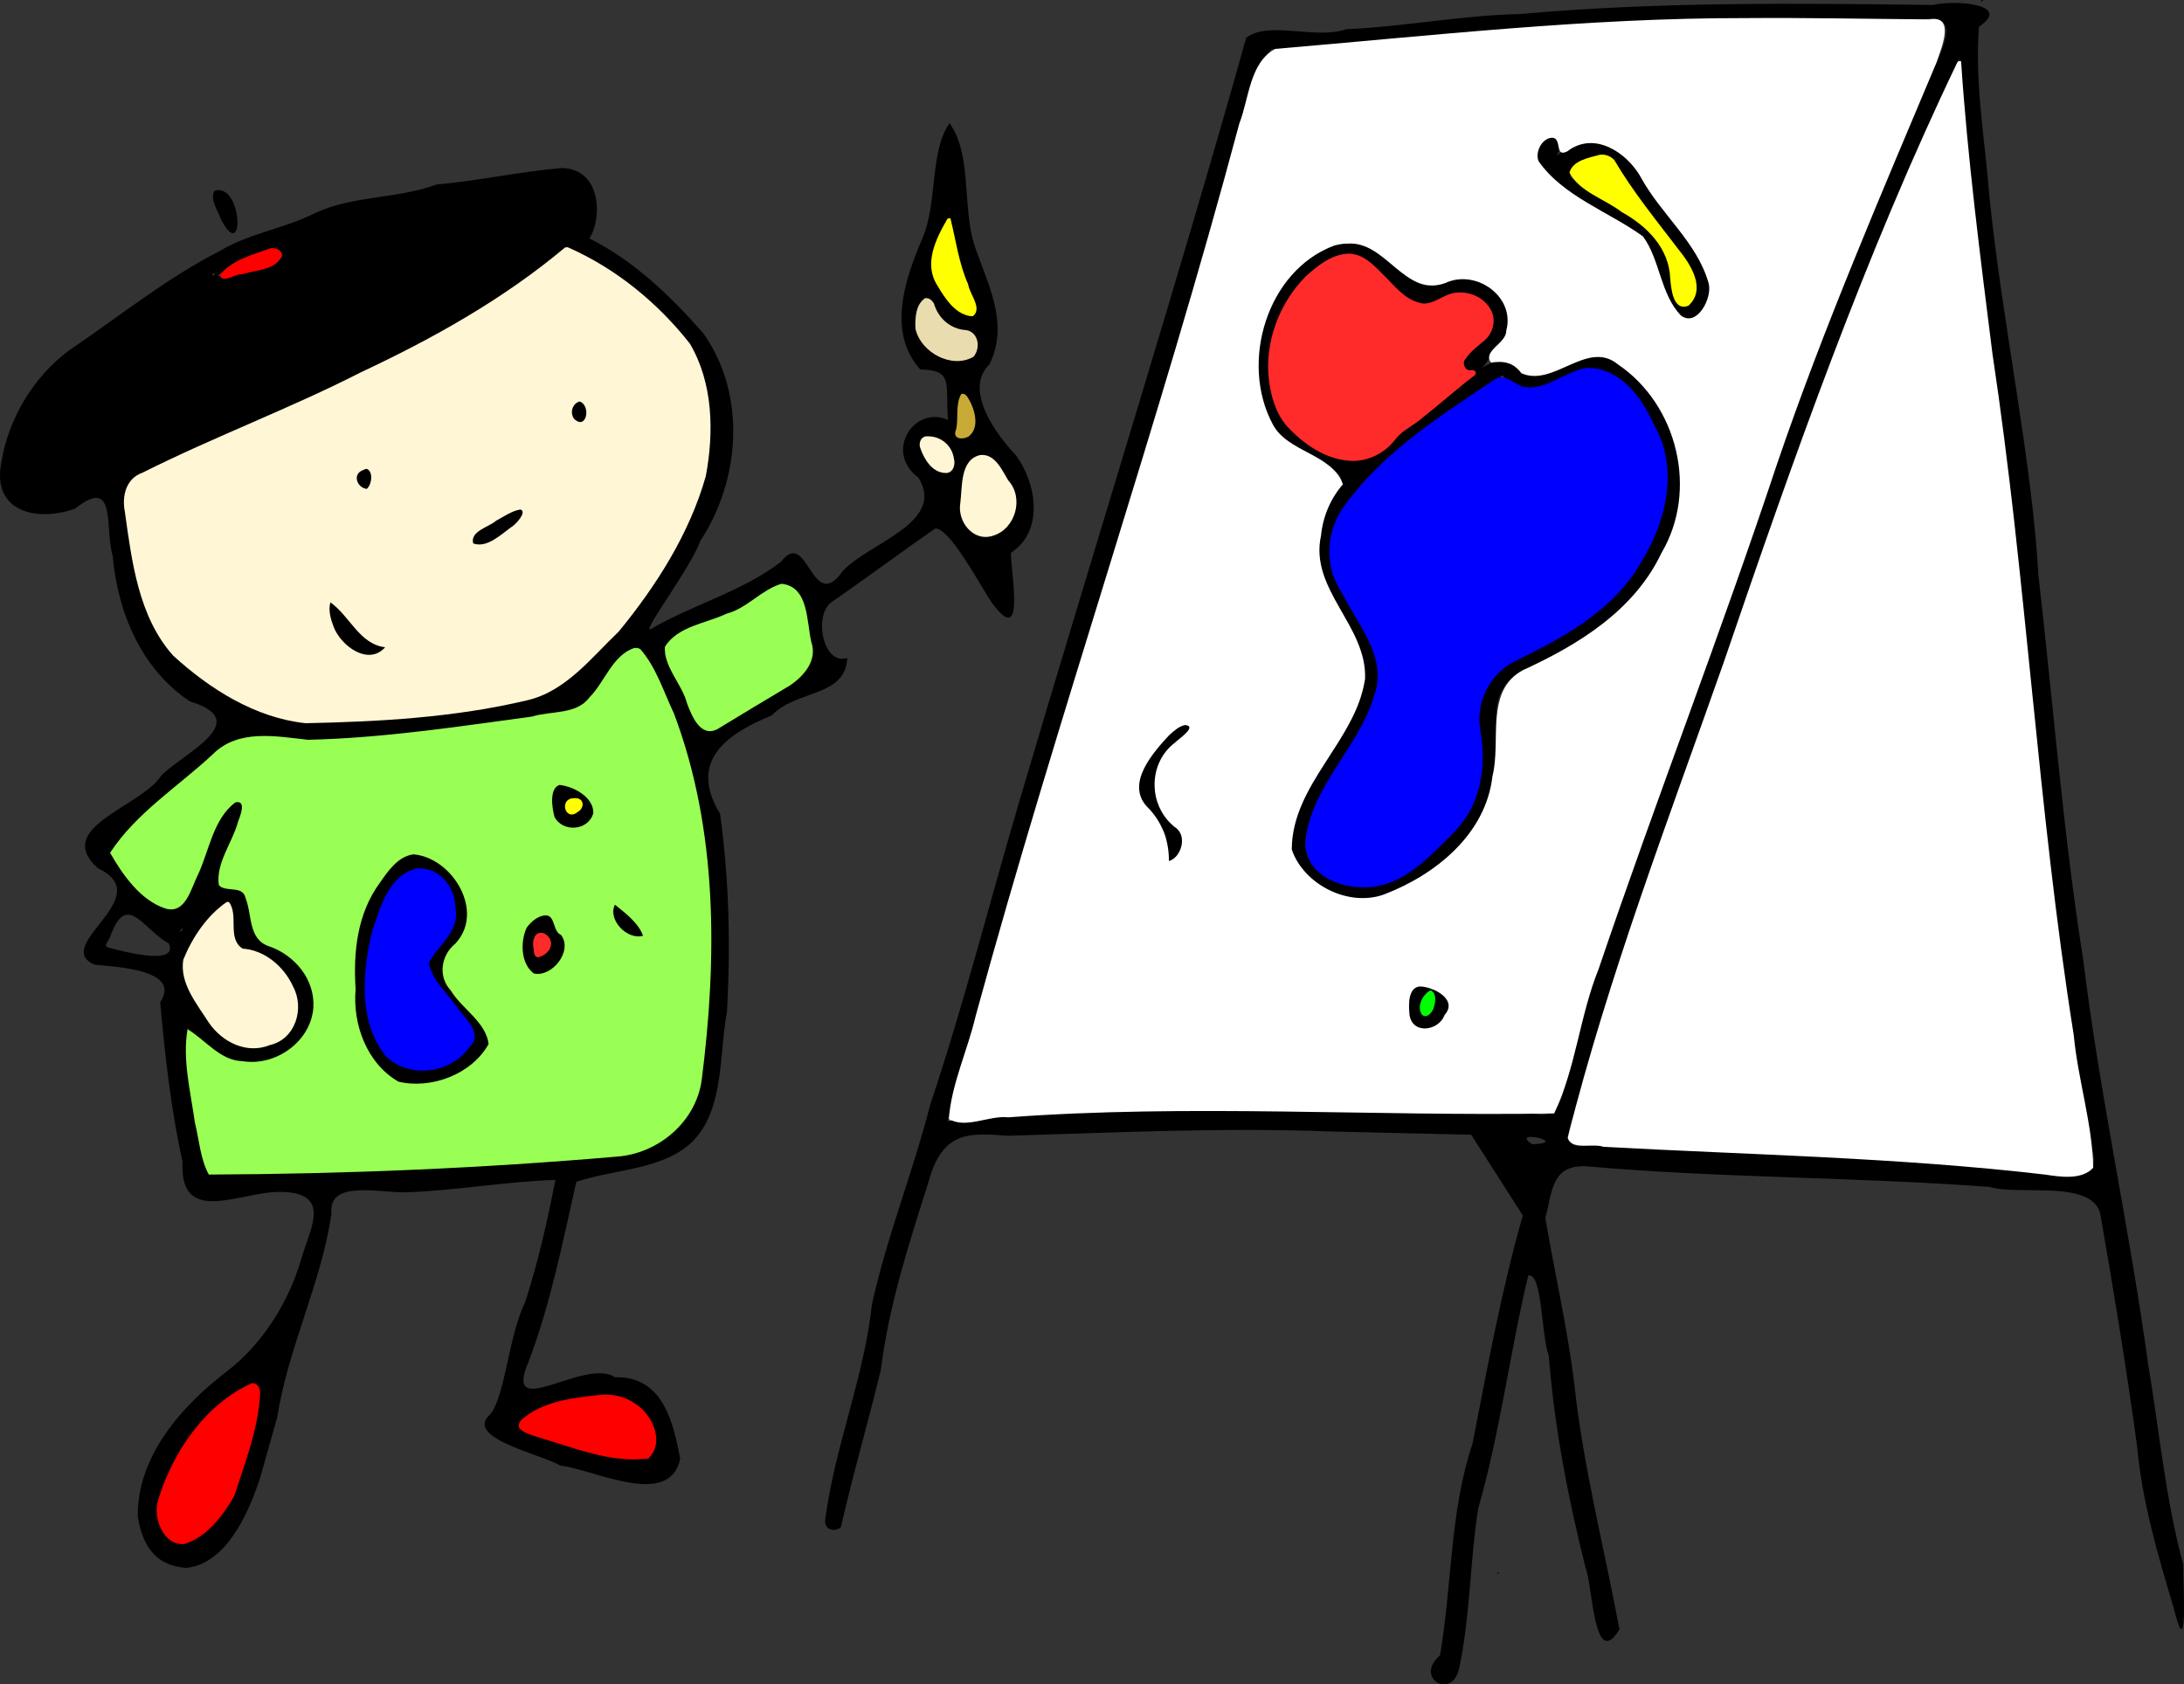 <?xml version="1.0" encoding="UTF-8" standalone="no"?>
<!-- Created with Inkscape (http://www.inkscape.org/) -->

<svg
   xmlns:dc="http://purl.org/dc/elements/1.1/"
   xmlns:cc="http://creativecommons.org/ns#"
   xmlns:rdf="http://www.w3.org/1999/02/22-rdf-syntax-ns#"
   xmlns:svg="http://www.w3.org/2000/svg"
   xmlns="http://www.w3.org/2000/svg"
   xmlns:sodipodi="http://sodipodi.sourceforge.net/DTD/sodipodi-0.dtd"
   xmlns:inkscape="http://www.inkscape.org/namespaces/inkscape"
   id="svg2"
   version="1.1"
   inkscape:version="0.48.4 r9939"
   width="520.251"
   height="401.311"
   sodipodi:docname="art.svg"
   inkscape:export-filename="/home/jordan/websites/Foundations/assets/art.png"
   inkscape:export-xdpi="90"
   inkscape:export-ydpi="90">
  <rect width="100%" height="100%" fill="#333333" stroke="none"/>
  <defs
     id="defs6" />
  <sodipodi:namedview
     pagecolor="#ffffff"
     bordercolor="#666666"
     borderopacity="1"
     objecttolerance="10"
     gridtolerance="10"
     guidetolerance="10"
     inkscape:pageopacity="0"
     inkscape:pageshadow="2"
     inkscape:window-width="1366"
     inkscape:window-height="744"
     id="namedview4"
     showgrid="false"
     inkscape:zoom="1.4402809"
     inkscape:cx="260.12564"
     inkscape:cy="200.6553"
     inkscape:window-x="0"
     inkscape:window-y="24"
     inkscape:window-maximized="1"
     inkscape:current-layer="svg2"
     fit-margin-top="0"
     fit-margin-left="0"
     fit-margin-right="0"
     fit-margin-bottom="0" />
  <path
     style="fill:#000000"
     d="m 0.373,109.875 c 1.72,-10.301 7.644,-20.05 15.938,-26.295 11.925,-8.051 23.245,-17.255 36.138,-23.826 6.916,-4.187 15.34,-5.28 22.775,-9.071 9.052,-4.149 19.45,-3.275 28.789,-6.732 9.935,-0.868 19.795,-3.065 29.694,-3.914 9.943,0.096 9.617,12.676 6.662,16.752 10.661,5.344 19.393,13.74 27.185,22.646 10.323,14.588 8.827,34.887 -0.737,49.444 -2.23,6.271 -13.59,21.274 -11.965,21.093 10.047,-5.906 21.949,-9.008 31.226,-16.157 6.316,-8.335 7.305,12.759 14.633,2.286 6.024,-6.695 24.715,-11.518 18.081,-22.281 -8.373,-6.27 -0.871,-17.403 7.022,-13.763 -0.598,-9.269 1.228,-11.747 -6.626,-12.061 -7.993,-8.935 -3.532,-21.701 0.573,-31.292 3.625,-8.469 1.662,-20.606 6.423,-27.341 5.285,7.158 3.103,19.494 5.781,28.594 3.057,9.41 8.616,18.671 3.76,28.813 -6.227,5.96 1.314,16.473 6.299,21.739 4.905,6.684 6.748,18.006 -1.222,23.214 0.064,5.415 3.571,23.201 -4.752,11.564 -3.481,-5.436 -9.893,-17.459 -13.272,-17.378 -8.038,5.571 -16.081,11.598 -24.203,17.207 -5.069,2.737 -2.671,15.588 3.256,13.634 -0.369,9.417 -12.219,7.544 -17.992,13.702 -10.81,4.42 -19.941,10.894 -12.323,23.4 2.182,15.591 2.526,31.513 1.659,47.224 -1.866,9.906 -0.661,22.561 -7.645,30.282 -6.717,7.426 -19.381,7.144 -28.244,10.228 -3.253,14.348 -6.08,28.816 -11.288,42.63 -6.59,15.109 13.332,-0.944 20.489,3.921 11.706,-0.347 13.994,11.366 15.55,19.457 -2.659,11.867 -19.985,2.673 -28.549,1.581 -4.848,-2.813 -23.165,-6.639 -16.687,-12.231 3.586,-4.513 4.322,-18.566 8.275,-26.666 3.13,-9.541 5.283,-19.315 7.226,-29.158 -11.882,0.376 -23.644,2.536 -35.516,2.949 -6.082,0.211 -18.752,-3.146 -17.826,5.142 -2.474,16.639 -10.368,31.964 -12.925,48.481 l -4.095,14.47 c -4.98,15.382 -11.639,20.916 -17.69,21.398 -3.993,-0.444 -9.761,-1.742 -11.437,-12.284 -0.121,-14.453 10.495,-26.315 21.217,-34.536 8.484,-6.506 14.742,-16.393 17.825,-27.077 2.076,-7.148 7.414,-15.769 -5.484,-15.688 -9.453,0.06 -23.608,8.201 -22.895,-7.153 -2.741,-12.506 -4.199,-25.438 -5.309,-38.053 5.125,-7.72 -10.329,-8.409 -15.582,-8.923 -10.633,-4.478 15.27,-16.186 0.768,-22.958 -10.973,-9.8 10.386,-14.616 15.116,-22.184 5.63,-5.479 22.102,-12.943 6.75,-17.608 -11.528,-7.651 -17.206,-21.213 -18.357,-34.617 -2.012,-6.586 1.097,-19.294 -8.961,-11.301 -9.16,3.273 -20.065,0.783 -17.529,-11.301 z m 5.187,5.658 c 3.255,3.486 8.185,0.897 12.498,-0.513 6.933,-1.831 12.219,-5.86 18.61,-8.889 11.428,-5.114 23.787,-8.372 34.76,-14.684 16.836,-8.786 35.219,-15.057 50.076,-27.337 4.36,-5.767 20.018,-9.276 15.644,-17.994 -11.26,-3.184 -23.117,2.738 -34.614,3.425 -10.038,2.398 -20.907,1.504 -30.145,6.847 3.2,8.819 -9.659,12.878 -16.555,13.108 -8.567,0.862 -13.483,-1.665 -20.575,5.867 -7.861,5.602 -15.517,11.462 -22.315,18.255 -2.752,2.75 -4.307,6.854 -5.976,10.527 -0.875,1.926 -4.463,8.114 -1.407,11.387 z m 19.883,110.108 c 4.42,1.246 17.105,4.485 14.772,-0.866 -5.973,-3.146 -10.077,-12.802 -14,-1.504 l -1.03,1.866 z m 1.389,-22.071 c 4.566,7.487 15.759,21.321 19.381,5.555 2.933,-5.801 5.062,-22.218 12.97,-18.462 -0.376,6.441 -9.586,17.464 -6.462,20.796 12.439,-3.509 2.485,13.318 13.271,13.949 10.305,3.636 14.051,19.314 3.318,24.922 -7.955,7.944 -19.231,2.317 -24.666,-5.499 0.083,11.415 1.762,22.975 4.93,33.916 25.289,0.974 50.785,-0.341 76.079,-2.307 10.643,-1.567 23.595,1.339 32.5,-5.366 8.709,-5.447 9.426,-16.19 9.82,-25.624 -0.396,-4.389 2.356,-19.183 0.743,-27.374 -0.137,-16.717 -2.949,-33.614 -8.886,-49.233 -3.759,-4.689 -6.249,-21.794 -13.426,-10.322 -4.062,5.289 -4.514,12.558 -14.255,12.224 -19.21,3.712 -38.999,3.707 -58.17,7.19 -10.443,-3.922 -19.601,-3.733 -26.581,5.948 -6.627,6.181 -17.198,11.712 -20.567,19.686 z m 56.619,23.011 c 1.826,-8.692 5.806,-21.3 14.384,-24.003 11.404,0.638 20.808,16.9 8.993,24.436 -4.956,8.384 8.435,13.792 11.034,21.252 -2.588,7.284 -18.029,14.939 -26.022,8.563 -8.456,-7.686 -9.396,-19.552 -8.389,-30.248 z m 4.735,11.413 c -1.072,12.579 11.848,22.258 21.526,11.934 10.36,-5.757 -15.474,-14.104 -7.746,-23.862 10.132,-4.633 5.77,-21.299 -4.872,-17.905 -6.811,8.366 -10.46,19.045 -8.907,29.833 z m 35.474,-14.824 c 0.252,-7.168 11.535,-7.648 8.452,-2.605 11.634,5.12 -10.138,23.587 -8.452,2.605 z m 4.293,4.441 c 7.52,-2.494 -2.696,-9.554 0,0 z m 2.575,-38.291 c 1.281,-8.22 7.867,-0.042 11.578,0.867 1.905,11.333 -13.692,10.245 -11.578,-0.867 z m 5.021,4.447 c 7.207,-2.612 -2.208,-6.195 0,0 z m 10.04,20.414 c 4.302,-0.537 5.086,7.591 9.52,7.593 -3.005,6.944 -13.207,-2.587 -9.52,-7.593 z M 30.489,125.093 c 2.388,12.342 3.668,26.722 15.079,34.462 8.684,6.635 19.085,12.531 30.407,12.456 12.947,-0.32 25.902,-2.261 38.898,-2.959 12.463,-3.839 15.512,-3.288 18.349,-6.025 6.408,-5.206 13.493,-11.424 18.546,-18.599 6.497,-10.002 13.669,-20.326 16.258,-32.009 1.64,-7.397 0.612,-18.909 -0.766,-22.717 -0.892,-2.205 -1.873,-7.837 -5.967,-10.879 -7.514,-7.936 -15.997,-15.797 -26.448,-19.46 -15.69,13.747 -33.996,23.937 -53.229,31.824 -15.684,9.368 -33.559,14.051 -49.504,22.754 -3.555,2.398 -1.429,7.586 -1.623,11.153 z m 47.349,17.839 c 5.457,-1.254 6.763,13.543 15.482,9.751 -4.484,10.793 -18.019,-1.499 -15.482,-9.751 z m 6.415,-29.601 c 6.075,-9.892 7.383,11.155 -0.065,1.58 z m 27.269,14.05 c 4.258,-1.812 18.293,-13.679 12.507,-2.287 -2.423,1.723 -13.339,10.443 -12.507,2.287 z m 23.772,-29.667 c 3.281,-10.387 9.77,8.498 0.348,2.59 l -0.43,-1.315 z m -97.271,264.3 c 3.897,14.672 18.293,-2.941 19.238,-11.316 1.31,-5.421 7.283,-19.902 2.876,-20.956 -10.506,4.906 -17.899,15.434 -21.824,26.084 -0.647,2.007 -0.426,4.127 -0.291,6.188 z m 5.296,-140.26 c 0.851,-1.585 -1.463,0.889 0,0 z m 0.498,10.422 c 3.403,7.418 9.441,20.238 19.496,16.786 13.266,-4.486 6.779,-19.437 -3.604,-22.377 -10.321,2.176 0.566,-19.88 -9.29,-8.237 -2.271,4.34 -7.636,8.483 -6.602,13.828 z m 7.107,-166.498 c 0.847,-0.982 -1.136,-0.486 0,0 z m 0.775,0 c 4.113,0.695 22.237,-4.25 12.975,-6.432 -6.176,1.902 -9.799,4.426 -12.975,6.432 z m 71.741,274.36 c 9.829,4.173 20.323,7.388 31.048,7.579 5.777,-9.748 -6.726,-17.867 -15.632,-14.292 -5.335,0.712 -12.986,1.85 -15.416,6.714 z m 36.488,-181.082 c 5.026,5.43 4.625,21.788 14.395,12.041 7.308,-6.079 23.863,-8.308 17.591,-21.072 0.378,-8.193 -4.115,-14.939 -11.719,-6.823 -4.616,5.195 -27.854,6.168 -20.267,15.854 z m 58.532,-82.093 c -0.732,7.27 11.871,11.887 13.662,6.919 3.559,-7.199 -8.803,-2.249 -9.419,-10.189 -3.275,-5.898 -3.445,-0.507 -4.243,3.271 z m 1.436,30.154 c 2.179,6.848 9.764,7.085 5.955,-0.045 -0.812,-2.212 -7.874,-4.505 -5.955,0.045 z m 2.241,-43.31 c 0.215,6.245 14.162,19.07 8.809,5.997 -3.838,-7.138 -4.065,-10.94 -4.536,-17.674 -1.447,3.419 -5.463,8.088 -4.273,11.676 z m 6.245,40.193 c 8.5,1.57 -0.991,-18.41 0.296,-5.183 0.376,1.718 -1.426,3.648 -0.296,5.183 z m 0.884,19.291 c 4.756,10.808 18.215,-0.554 10.109,-8.939 -2.66,-7.982 -9.622,-7.574 -9.719,1.177 -0.99,2.45 -0.854,5.216 -0.39,7.762 z M 51.119,45.433 c 6.763,-1.946 7.173,17.752 1.512,6.813 -0.633,-2.014 -2.763,-4.643 -1.512,-6.813 z m 145.478,316.423 c 2.306,-17.301 9.209,-33.641 11.101,-51.024 3.524,-16.157 9.798,-31.561 13.877,-47.6 8.082,-24.111 14.166,-48.374 21.306,-72.545 17.897,-60.587 38.623,-126.712 53.973,-181.678 5.388,-4.183 16.52,0.527 23.832,-2.056 13.888,-0.581 27.58,-3.339 41.513,-3.614 32.709,-2.941 65.565,-2.577 98.363,-2.161 4.981,-1.257 19.005,-0.227 10.847,5.176 -1.039,13.663 1.459,27.08 2.504,40.639 3.143,30.605 10.045,61.897 11.678,90.222 3.514,30.503 5.856,61.134 10.655,91.488 3.953,32.267 11.05,64.037 15.45,96.22 2.694,15.945 4.119,32.187 8.373,47.799 -0.023,5.617 1.181,24.409 -2.301,10.284 -3.759,-12.597 -7.489,-25.212 -8.683,-38.371 -2.535,-18.611 -5.572,-37.133 -8.815,-55.633 -2.276,-8.017 -19.456,-4.108 -26.261,-6.205 -31.809,-2.396 -63.775,-2.098 -95.551,-4.881 -9.037,-0.791 -8.634,6.121 -10.334,12.253 2.213,13.22 5.292,26.328 6.909,39.688 2.126,19.7 7.119,38.913 10.739,58.349 -6.168,10.094 -6.325,-10.413 -8.104,-14.802 -4.151,-16.548 -7.399,-33.374 -8.736,-50.43 -1.869,-5.132 -1.469,-19.712 -4.881,-19.091 -4.431,18.43 -6.683,37.302 -11.929,55.525 -1.982,12.489 -1.858,25.374 -4.467,37.719 -1.472,8.245 -10.986,2.673 -4.635,-2.713 2.904,-16.78 2.303,-34.16 7.747,-50.457 3.572,-18.203 6.873,-36.531 11.985,-54.366 l -12.3,-19.235 -33.533,-0.786 c -25.637,-0.979 -51.261,0.277 -76.887,1.032 -9.396,-0.739 -15.601,-1.137 -18.928,11.235 -4.634,14.626 -9.37,29.193 -11.269,44.493 -3.032,12.551 -6.684,25.011 -9.534,37.575 -1.759,1.256 -4.109,0.474 -3.702,-2.044 z m 29.147,-94.727 c 19.383,-1.621 38.733,-3.912 58.239,-3.197 27.004,0.075 54.01,0.627 80.997,1.253 10.164,3.437 7.242,-15.343 11.388,-21.299 4.088,-13.991 7.686,-28.122 13.677,-41.479 7.857,-21.916 16.889,-43.375 23.62,-65.682 8.166,-24.173 16.283,-48.388 26.256,-71.849 5.756,-14.676 11.401,-29.366 18.507,-43.458 1.777,-5.997 11.662,-19.657 -1.678,-16.546 -14.96,-0.144 -29.885,-0.555 -44.816,-0.518 -10.848,0.803 -23.594,0.338 -35.086,1.582 -24.742,0.776 -49.227,5.458 -74.035,5.819 -6.886,8.081 -6.794,21.985 -11.342,32.21 -16.576,67.057 -40.222,126.292 -55.248,187.298 -2.792,12.104 -7.964,24.002 -10.478,35.866 z m 45.479,-82.066 c 0.913,-5.421 10.974,-17.837 14.192,-11.207 -9.937,3.351 -15.158,17.607 -4.063,23.18 4.052,4.929 -7.011,15.706 -3.676,4.854 1.858,-7.009 -10.52,-9.169 -6.453,-16.827 z M 299.335,81.338 c 2.69,-11.366 11.2,-25.903 24.789,-23.986 8.772,1.98 11.82,15.989 22.035,8.612 12.405,-2.79 18.737,12.874 8.672,19.112 -3.775,7.775 -10.906,1.951 -3.46,-2.905 9.998,-6.077 -1.328,-16.648 -9.131,-9.733 -11.482,3.884 -13.955,-17.023 -25.693,-10.057 -12.452,7.032 -18.129,25.335 -10.51,37.77 7.286,8.7 19.673,14.013 27.091,2.643 8.845,-4.891 17.577,-16.344 26.182,-17.624 7.12,12.857 18.205,-8.552 28.258,2.291 11.689,9.271 17.344,26.418 10.615,40.314 -5.102,14.949 -18.503,25.807 -33.048,31.045 -14.185,4.701 -6.226,18.973 -9.091,29.068 -2.276,12.084 -13.544,18.949 -22.921,25.338 -9.321,3.835 -22.97,-0.329 -26.216,-10.316 0.195,-11.881 8.255,-21.847 14.731,-31.217 5.971,-9.315 2.944,-20.559 -4.268,-28.104 -5.751,-8.894 -5.528,-20.873 2.317,-28.465 0.312,-5.849 -18.932,-7.42 -18.865,-18.232 -1.744,-4.978 -2.309,-10.332 -1.486,-15.553 z m 12.338,123.083 c 6.52,9.782 20.816,8.473 27.7,-0.217 9.8,-6.039 16.247,-18.48 12.608,-29.884 -3.016,-11.495 8.258,-18.78 17.647,-21.607 16.084,-7.655 29.168,-25.089 27.088,-43.473 -2.819,-9.134 -8.832,-23.076 -20.501,-21.059 -6.06,3.079 -12.864,8.877 -18.268,1.224 -14.455,10.894 -32.737,19.512 -40.428,36.932 -3.33,11.272 6.804,19.486 10.542,28.963 3.558,12.109 -5.696,21.97 -11.767,31.231 -2.293,5.373 -7.077,11.847 -4.621,17.89 z m 23.521,32.737 c 1.817,-5.782 8.983,-3.299 3.7,1.312 -0.95,7.467 5.029,-0.144 1.332,-2.686 14.489,-0.377 -3.214,18.548 -5.301,5.373 l -0.233,-2.049 z m 29.813,-199.124 c 1.442,-7.693 9.363,-8.58 5.839,-0.883 9.974,-9.072 19.317,0.015 23.502,9.7 4.853,9.065 19.359,16.854 11.05,28.581 -12.511,5.993 -7.205,-17.627 -17.11,-20.488 -7.082,-5.353 -19.863,-9.535 -23.28,-16.911 z m 9.096,4.099 c 8.697,7.481 24.767,10.278 24.247,24.421 -0.208,8.404 5.577,8.315 5.674,0.206 -4.726,-9.681 -14,-16.337 -18.628,-26.375 -0.621,-6.603 -12.661,-1.444 -11.293,1.749 z m -9.078,230.492 c 9.353,-0.408 -5.819,-3.711 0,0 z m 13.996,0.081 c 33.61,1.185 67.296,2.34 100.778,5.672 8.058,0.178 23.813,6.429 17.568,-7.148 -5.525,-29.96 -8.707,-60.136 -12.519,-90.307 -1.077,-14.094 -1.849,-28.23 -4.05,-42.138 -0.335,-10.66 -1.554,-21.259 -3.351,-31.705 -1.675,-11.242 -3.029,-22.467 -4.863,-33.631 -2.109,-10.643 -1.741,-21.411 -3.684,-32.196 -0.469,-8.971 -2.374,-18.666 -1.983,-27.202 -3.651,6.617 -6.16,14.588 -9.949,21.413 -4.176,7.466 -5.227,15.858 -9.395,23.27 -11.001,25.727 -20.945,51.896 -29.167,78.673 -6.834,20.614 -14.351,41.093 -21.924,61.489 -7.581,18.727 -13.179,38.058 -18.446,57.555 -0.265,5.14 -10.27,19.086 0.985,16.255 z m -22.193,101.905 c 0.797,0.552 -0.818,0.271 0,0 z M 472.063,0 c 1.102,0.082 -0.745,0.713 0,0 z"
     id="path3754"
     inkscape:connector-curvature="0"
     sodipodi:nodetypes="cccccccccccccccsccccccccccccaccccccccscccccscscccccccccscccccccccssscccccccccccccccccccccccccccccccccccccccccccccccccccccacccccccccccccccccccccccccccccccccccccccccccccccccccccccccccccccccccccaccccccccccccccscccccccccccccccccccccccccccccccccccccccccccccccccccccccccccccccccccccccccccccccccccccccccccccccccccccccccccc" />
  <path
     style="fill:#ffffff;fill-opacity:1;stroke:none"
     d="m 128.801,45.612 c -13.299,1.476 -26.362,4.678 -39.654,6.337 -5.342,1.387 -12.208,1.106 -16.13,5.401 0.435,4.822 -3.044,8.843 -7.616,10.089 -7.937,3.163 -16.919,1.431 -24.843,4.188 -9.392,6.978 -19.085,13.833 -27.252,22.261 -4.194,5.585 -7.964,12.287 -8.462,19.354 1.253,4.878 7.523,4.091 10.979,2.235 13.1,-4.786 25.154,-11.986 38.317,-16.663 19.813,-9.024 40.032,-17.489 58.647,-28.857 7.396,-4.972 14.275,-10.665 21.606,-15.718 2.205,-1.535 4.828,-6.698 1.437,-8.106 -2.293,-0.559 -4.681,-0.632 -7.03,-0.521 z"
     id="path3013"
     inkscape:connector-curvature="0" />
  <path
     style="fill:#ffffff;fill-opacity:1;stroke:none"
     d="M 129.127,64.271 C 114.08,76.428 96.587,84.87 79.115,92.89 63.785,101.213 46.83,106.241 31.663,114.804 c -2.809,5.407 -0.172,12.001 0.477,17.727 1.703,10.301 5.164,21.29 14.407,27.273 9.931,7.397 22.123,13.517 34.867,11.543 16.529,-1.451 33.707,-1.319 49.404,-7.29 16.559,-11.102 28.006,-28.45 35.433,-46.693 3.258,-10.623 3.121,-22.763 -1.368,-32.995 -7.353,-10.763 -17.974,-19.339 -29.791,-24.784 -1.989,1.562 -3.978,3.124 -5.967,4.687 z m 8.701,30.224 c 4.061,0.635 3.522,9.221 -1.172,6.639 -2.309,-1.518 -1.545,-6.135 1.172,-6.639 z M 87.273,110.443 c 2.963,0.887 3.055,7.609 -0.456,6.986 -2.369,-1.012 -4.136,-4.15 -1.258,-5.837 0.527,-0.4 0.99,-1.122 1.714,-1.15 z m 37.254,9.764 c 2.56,1.676 -0.91,5.169 -2.495,6.401 -2.769,1.724 -6.512,5.321 -9.872,3.71 -2.63,-3.822 3.563,-5.331 5.728,-7.058 2.14,-1.086 4.223,-2.698 6.64,-3.053 z m -45.803,22.674 c 5.35,1.811 6.853,11.049 13.517,9.937 3.005,-0.86 -1.171,3.641 -2.235,3.862 -4.268,1.827 -8.907,-2.513 -10.914,-6.054 -0.75,-1.839 -3.502,-6.845 -0.369,-7.746 z"
     id="path3015"
     inkscape:connector-curvature="0" />
  <path
     style="fill:#ffffff;fill-opacity:1;stroke:none"
     d="m 150.26,155.638 c -5.388,3.064 -6.723,10.673 -12.064,13.973 -20.849,4.476 -42.263,5.46 -63.356,8.288 -7.212,-1.496 -15.548,-3.602 -22.084,1.224 -6.065,5.298 -12.123,10.673 -18.374,15.802 -2.232,2.747 -7.42,5.308 -6.516,9.38 3.388,4.752 7.43,11.735 14.038,11.434 3.866,-2.425 3.947,-8.16 5.978,-11.983 2.288,-4.841 2.989,-13.383 9.774,-13.663 3.139,0.891 0.019,5.137 -0.42,7.041 -1.361,4.292 -5.032,8.663 -4.267,13.246 2.452,0.637 6.299,0.108 6.639,3.754 1.069,4.154 0.651,10.249 6.184,11.152 10.448,2.945 13.901,19.406 3.932,25.06 -4.181,3.602 -10.119,5.681 -15.215,2.604 -3.688,-1.478 -6.615,-4.219 -9.482,-6.878 -0.082,11.085 2.059,22.089 4.904,32.763 32.278,0.345 64.546,-1.478 96.704,-4.079 9.699,-0.395 18.337,-7.846 19.688,-17.534 2.78,-16.494 1.777,-33.376 1.478,-50.03 -1.372,-17.561 -5.665,-35.316 -14.635,-50.599 -0.654,-0.94 -1.839,-1.14 -2.907,-0.955 z m -16.663,30.289 c 3.794,1.083 10.373,3.383 8.31,8.527 -1.668,5.361 -9.338,4.485 -11.196,-0.26 -0.371,-2.487 -1.082,-8.516 2.886,-8.267 z M 98.404,202.547 c 9.669,0.936 18.401,13.771 11.348,22.218 -3.856,2.455 -4.873,7.747 -1.54,11.131 3.118,4.072 8.303,7.41 9.417,12.584 -2.541,6.548 -10.203,9.826 -16.772,10.74 -9.456,1.538 -15.137,-8.446 -16.902,-16.338 -2.204,-13.634 0.131,-29.502 10.849,-39.12 1.036,-0.77 2.295,-1.281 3.602,-1.215 z m 48.016,11.716 c 3.588,1.58 5.346,5.952 8.852,7.551 -1.297,2.995 -4.651,3.387 -6.965,1.215 -2.247,-1.682 -5.535,-6.478 -2.517,-8.679 0.202,-0.063 0.418,-0.094 0.629,-0.087 z m -16.186,2.734 c 3.084,0.42 2.88,4.841 5.099,6.618 1.779,4.999 -5.339,11.853 -10.024,8.397 -3.21,-4.62 -2.889,-13.518 3.732,-14.906 0.392,-0.064 0.795,-0.163 1.193,-0.108 z"
     id="path3017"
     inkscape:connector-curvature="0" />
  <path
     style="fill:#ffffff;fill-opacity:1;stroke:none"
     d="m 54.098,215.674 c -4.463,3.833 -9,9.101 -9.742,15.166 1.304,6.551 5.383,12.876 10.74,16.88 6.434,3.781 16.895,-1.619 14.971,-9.699 -1.272,-6.53 -7.532,-10.925 -13.778,-11.716 -2.758,-2.711 -0.56,-7.697 -2.191,-10.632 z"
     id="path3021"
     inkscape:connector-curvature="0" />
  <path
     style="fill:#ffffff;fill-opacity:1;stroke:none"
     d="m 150.26,155.638 c -5.314,2.785 -6.545,10.236 -11.608,13.452 -16.627,4.496 -34.058,4.935 -51.075,7.247 -6.678,0.77 -13.461,2.444 -20.026,0.108 -7.725,-1.554 -15.71,1.571 -20.632,7.665 -6.445,6.108 -14.55,10.927 -19.291,18.566 0.602,4.193 4.602,7.461 7.399,10.48 2.456,2.329 7.653,4.703 9.134,0.043 4.033,-7.356 4.742,-16.836 11,-22.782 2.921,-1.721 4.542,1.964 2.951,4.209 -1.365,5.264 -5.514,10.108 -5.251,15.644 2.187,0.882 5.749,0.218 6.422,3.472 1.51,4.209 0.831,10.528 6.487,11.673 9.47,3.155 13.504,17.026 5.446,23.715 -5.388,5.499 -14.604,6.856 -20.656,1.649 -2.37,-1.107 -6.605,-7.697 -5.533,-1.692 0.4,10.129 2.281,20.181 4.969,29.942 32.904,-0.511 65.874,-1.23 98.635,-4.47 9.614,-1.247 17.301,-9.493 18.052,-19.137 2.134,-17.52 1.836,-35.306 0.781,-52.898 -2.037,-16.134 -5.862,-32.706 -14.819,-46.454 -0.627,-0.575 -1.602,-0.513 -2.387,-0.434 z m -16.446,30.376 c 4.08,0.743 10.814,5.025 7.42,9.785 -3.519,5.376 -11.576,0.929 -10.805,-4.817 -0.086,-2.114 0.553,-5.39 3.385,-4.969 z m -35.128,16.555 c 9.119,1.285 17.004,12.481 11.89,21.025 -2.329,2.676 -6.151,5.7 -3.819,9.72 2.624,5.606 8.951,9.001 10.762,14.928 -2.519,7.041 -10.953,10.209 -17.878,11 -8.593,0.497 -13.826,-8.655 -15.492,-15.947 -0.875,-10.017 -1.692,-20.804 3.587,-29.869 2.399,-4.373 5.563,-10.013 10.95,-10.857 z m 47.669,11.847 c 3.218,2.053 6.709,5.108 8.071,8.657 -4.209,4.493 -12.299,-4.997 -8.071,-8.657 z m -15.991,2.886 c 2.869,0.139 2.071,3.84 4.209,5.142 3.302,5.287 -3.913,12.954 -9.069,9.503 -3.513,-4.53 -2.665,-15.016 4.86,-14.646 z"
     id="path3023"
     inkscape:connector-curvature="0" />
  <path
     style="fill:#ffffff;fill-opacity:1;stroke:none"
     d="m 378.709,88.681 c -6.39,0.044 -12.551,7.743 -18.725,3.059 -3.527,-3.931 -6.988,2.543 -10.481,3.858 -11.594,8.52 -25.097,16.695 -31.134,30.358 -4.031,10.403 5.39,18.931 9.048,27.837 4.914,10.523 -3.154,20.872 -8.5,29.43 -3.532,6.383 -9.083,13.782 -6.58,21.407 5.891,8.545 19.212,7.675 25.82,0.434 8.362,-6.338 16.217,-16.005 14.005,-27.204 -1.258,-7.152 -0.523,-15.983 6.608,-19.857 8.213,-5.315 18.226,-8.058 24.575,-15.983 11.53,-10.379 17.293,-28.801 8.882,-42.795 -2.813,-4.998 -7.04,-10.956 -13.517,-10.545 z"
     id="path3025"
     inkscape:connector-curvature="0" />
  <path
     style="fill:#ffffff;fill-opacity:1;stroke:none"
     d="m 418.741,4.973 c -29.616,-0.343 -59.138,2.158 -88.568,5.207 -8.987,1.204 -18.271,0.608 -27.1,2.582 -5.202,4.703 -5.528,12.638 -7.637,18.985 -7.671,26.49 -14.473,53.241 -22.957,79.5 -12.953,41.757 -26.657,83.301 -37.699,125.621 -2.606,10.088 -6.232,19.893 -8.623,30.033 45.312,-5.441 91.024,-2.384 136.512,-2.006 3.312,0.154 7.472,1.007 8.577,-3.072 3.257,-12.238 6.258,-24.608 10.509,-36.583 11.635,-34.346 25.356,-67.951 36.489,-102.476 12.267,-37.291 27.308,-73.603 43.232,-109.456 0.735,-2.302 2.909,-6.471 0.378,-8.184 C 447.486,4.83 433.111,4.978 418.741,4.973 z M 370.226,31.726 c 2.982,0.284 -0.456,6.636 3.162,3.576 5.62,-4.549 13.172,-0.769 16.756,4.452 4.688,7.475 10.051,14.466 15.448,21.437 3.306,4.371 3.563,12.853 -2.148,15.253 -5.912,1.354 -7.082,-6.472 -8.586,-10.49 -1.314,-4.832 -3.344,-9.719 -8.337,-11.755 -7.025,-4.941 -16.07,-7.942 -21.113,-15.182 -1.164,-2.976 1.916,-6.857 4.817,-7.29 z m -48.211,25.321 c 8.135,-0.031 11.633,10.32 19.484,10.523 5.061,-1.551 12.484,-3.538 15.796,2.04 4.993,4.84 2.052,12.477 -2.495,16.381 2.118,-0.175 4.988,-1.471 6.574,1.215 4.521,4.705 10.492,-1.052 15.405,-2.148 6.383,-3.317 11.785,2.605 15.513,7.073 9.076,9.839 11.338,24.901 5.62,36.994 -5.302,13.534 -17.062,23.304 -30.199,28.854 -4.58,2.156 -10.596,4.522 -10.505,10.57 -1.472,9.664 1.462,20.627 -5.316,28.836 -5.26,7.182 -12.839,12.57 -20.656,16.663 -9.357,2.717 -22.28,-1.92 -24.344,-12.259 0.366,-13.809 12.049,-23.403 16.663,-35.648 2.828,-8.826 -1.998,-17.308 -7.247,-24.062 -4.663,-8.304 -3.775,-19.795 2.69,-26.904 -0.359,-3.777 -5.677,-4.648 -8.245,-6.748 -6.009,-2.819 -10.664,-8.21 -11.158,-15.023 -2.778,-13.109 3.408,-28.13 15.172,-34.729 2.262,-1.043 4.753,-1.622 7.247,-1.627 z M 283.177,172.063 c 3.921,0.471 0.321,3.928 -1.692,4.383 -5.735,3.97 -8.379,13.104 -2.669,18.269 2.833,2.122 5.079,6.158 2.083,9.2 -0.36,1.329 -4.261,4.366 -3.905,1.215 1.185,-4.45 -0.229,-9.105 -4.014,-11.847 -5.319,-4.746 -0.755,-11.682 2.3,-16.208 1.943,-2.385 4.549,-5.163 7.898,-5.012 z m 55.762,61.685 c 1.758,0.161 2.248,2.632 4.405,2.17 3.507,1.068 3.181,5.423 0.542,7.334 -2.174,2.943 -7.582,4.485 -8.614,-0.282 -1.263,-3.353 -0.521,-8.52 3.667,-9.221 z"
     id="path3027"
     inkscape:connector-curvature="0" />
  <path
     style="fill:#ffffff;fill-opacity:1;stroke:none"
     d="m 320.561,61.407 c -7.669,1.589 -12.622,9.134 -15.752,15.796 -2.526,9.054 -2.637,21.364 6.097,27.23 5.978,4.883 16.118,6.374 21.155,-0.629 5.632,-5.06 12.53,-9.144 17.64,-14.537 -1.821,-0.983 -2.564,-3.13 -0.673,-4.687 2.601,-3.017 8.308,-7.516 4.274,-11.63 -3.743,-4.139 -9.222,-1.231 -13.496,0.043 -7.935,-0.224 -11.336,-11.301 -19.245,-11.586 z"
     id="path3029"
     inkscape:connector-curvature="0" />
  <path
     style="fill:#ffffff;fill-opacity:1;stroke:none"
     d="m 380.771,37.649 c -2.017,0.765 -6.212,1.236 -6.249,3.862 7.135,7.294 19.992,9.518 23.259,20.352 1.43,3.247 -0.282,8.844 3.45,10.632 3.515,-1.482 2.472,-7.014 0.26,-9.351 -5.865,-8.213 -12.53,-15.898 -17.77,-24.518 -0.757,-0.788 -1.877,-1.123 -2.951,-0.976 z"
     id="path3031"
     inkscape:connector-curvature="0" />
  <path
     style="fill:#ffffff;fill-opacity:1;stroke:none"
     d="m 466.171,17.015 c -4.701,8.975 -8.99,18.308 -12.758,27.752 -9.102,23.043 -19.011,45.785 -26.851,69.314 -11.424,34.026 -23.701,67.754 -35.805,101.54 -6.235,17.707 -10.979,35.922 -16.452,53.841 -1.016,4.849 5.584,2.233 8.499,3.112 34.823,1.513 69.737,2.554 104.392,6.413 3.381,0.542 8.099,1.547 10.87,-0.998 0.354,-5.709 -2.01,-11.482 -2.517,-17.228 -6.311,-37.181 -10.52,-74.678 -13.796,-112.234 -2.318,-26.218 -6.113,-52.263 -9.771,-78.32 -2.463,-17.641 -3.558,-35.664 -5.811,-53.191 z"
     id="path3033"
     inkscape:connector-curvature="0" />
  <path
     style="fill:#ffffff;fill-opacity:1;stroke:none"
     d="m 142.688,333.099 c -6.112,1.012 -13.637,1.172 -18.095,5.967 0.399,2.883 5.208,2.674 7.334,3.927 7.321,2.034 15.02,4.252 22.543,4.274 3.932,-7.951 -4.002,-14.996 -11.782,-14.168 z"
     id="path3035"
     inkscape:connector-curvature="0" />
  <path
     style="fill:#ffffff;fill-opacity:1;stroke:none"
     d="m 60.043,330.409 c -10.746,4.83 -17.926,15.694 -21.502,26.601 -1.342,4.045 0.82,11.839 6.336,9.764 10.821,-5.53 12.945,-18.811 15.774,-29.465 -0.089,-1.546 1.987,-6.699 -0.608,-6.9 z"
     id="path3037"
     inkscape:connector-curvature="0" />
  <path
     style="fill:#ffffff;fill-opacity:1;stroke:none"
     d="m 233.555,108.902 c -4.252,2.389 -4.246,8.694 -3.992,13.062 0.172,5.333 7.497,6.993 10.241,2.582 3.859,-5.183 -0.725,-12.153 -4.969,-15.47 -0.387,-0.187 -0.858,-0.262 -1.28,-0.174 z"
     id="path3039"
     inkscape:connector-curvature="0" />
  <path
     style="fill:#ffffff;fill-opacity:1;stroke:none"
     d="m 220.515,104.715 c -1.607,2.015 1.259,5.618 3.168,6.748 3.92,1.761 2.763,-4.815 0.282,-5.641 -0.999,-0.672 -2.226,-1.195 -3.45,-1.107 z"
     id="path3041"
     inkscape:connector-curvature="0" />
  <path
     style="fill:#ffffff;fill-opacity:1;stroke:none"
     d="m 229.133,94.509 c -0.555,2.736 -0.238,5.65 -0.911,8.397 0.49,1.69 3.533,0.441 3.396,-1.172 0.237,-2.316 -0.131,-6.166 -2.484,-7.225 z"
     id="path3043"
     inkscape:connector-curvature="0" />
  <path
     style="fill:#ffffff;fill-opacity:1;stroke:none"
     d="m 220.41,71.076 c -1.641,1.91 -1.517,4.887 -1.573,7.301 0.906,4.954 6.819,8.174 11.565,6.954 1.873,-0.955 3.377,-4.689 0.64,-5.522 -3.126,-1.117 -7.418,-1.592 -8.361,-5.444 -0.537,-1.149 -0.99,-2.8 -2.271,-3.289 z"
     id="path3045"
     inkscape:connector-curvature="0" />
  <path
     style="fill:#ffffff;fill-opacity:1;stroke:none"
     d="m 224.164,56.571 c -1.593,2.465 -2.459,5.364 -1.627,8.267 1.395,4.121 4.32,7.944 8.071,10.187 1.698,0.479 1.121,-2.279 0.868,-3.179 -1.849,-5.071 -4.5,-9.957 -4.777,-15.475 -0.21,-2.612 -0.464,-4.967 -1.764,-1.3 -0.257,0.5 -0.514,1 -0.771,1.5 z"
     id="path3047"
     inkscape:connector-curvature="0" />
  <path
     style="fill:#ffffff;fill-opacity:1;stroke:none"
     d="m 129.065,45.408 c -9.107,0.499 -17.878,3.331 -26.915,4.415 -8.71,1.776 -17.862,1.787 -26.21,5.066 -1.704,0.802 -4.126,1.19 -3.059,3.613 0.216,5.651 -5.728,8.722 -10.453,9.912 -6.596,1.736 -13.582,0.873 -20.205,2.346 -5.016,2.125 -8.677,6.388 -13.174,9.357 -6.093,4.872 -12.574,9.501 -17.549,15.563 -2.652,4.839 -5.557,9.738 -6.813,15.155 -0.952,3.365 2.048,6.761 5.489,6.166 8.326,-1.254 15.772,-5.593 23.314,-9.095 12.522,-6.457 26.238,-10.204 38.629,-16.947 14.918,-7.602 30.749,-13.654 44.504,-23.351 4.797,-3.536 9.256,-7.514 14.397,-10.578 3.029,-2.218 7.722,-4.958 6.454,-9.441 0.075,-2.375 -2.851,-1.559 -4.445,-2.059 -1.315,-0.137 -2.642,-0.175 -3.962,-0.122 z"
     id="path3049"
     inkscape:connector-curvature="0" />
  <path
     style="fill:#ffffff;fill-opacity:1;stroke:none"
     d="M 131.908,61.93 C 117.149,74.209 100.126,83.43 82.57,91.036 70.463,97.263 57.933,102.586 45.382,107.839 c -4.839,2.342 -10.191,4.054 -14.334,7.564 -1.573,2.601 -0.405,5.88 -0.369,8.744 1.381,9.224 2.765,18.807 7.388,27.056 4.616,7.436 12.504,11.998 20.026,16.023 6.145,3.142 13.006,5.028 19.951,4.448 11.89,-0.466 23.744,-1.692 35.583,-2.821 6.153,-1.124 12.32,-2.619 18.106,-5.001 6.97,-5.098 13.354,-11.132 18.649,-17.976 7.078,-10.055 14.044,-20.62 17.265,-32.623 1.735,-8.126 1.269,-16.734 -0.928,-24.726 -1.069,-4.276 -3.562,-7.978 -6.833,-10.888 -7.345,-7.249 -15.098,-14.738 -25.082,-18.128 -0.966,0.806 -1.931,1.613 -2.897,2.419 z m 5.956,32.904 c 2.155,0.023 2.827,3.045 2.56,4.795 -0.364,2.633 -4.064,2.274 -4.838,0.087 -0.871,-1.648 0.128,-4.164 1.747,-4.86 0.177,-0.009 0.354,-0.031 0.532,-0.022 z M 87.483,110.662 c 2.175,0.888 2.199,4.29 1.193,6.097 -1.554,1.985 -3.646,-0.68 -4.437,-2.083 -0.583,-1.791 1.629,-3.828 3.244,-4.014 z m 37.059,9.72 c 1.729,0.576 0.398,3.142 -0.412,4.025 -2.693,3.025 -6.339,5.581 -10.36,6.314 -2.326,0.151 -3.241,-3.59 -0.764,-4.229 3.682,-2.172 7.144,-5.123 11.363,-6.12 l 0.174,0.011 z m -45.911,22.5 c 3.843,1.326 5.208,5.837 8.115,8.386 1.474,2.005 3.979,1.658 6.129,1.714 0.593,0.999 -1.189,2.055 -1.812,2.756 -2.208,2.258 -5.534,1.166 -7.724,-0.51 -3.598,-2.59 -6.618,-7.267 -5.554,-11.814 0.142,-0.325 0.487,-0.557 0.846,-0.532 z"
     id="path3051"
     inkscape:connector-curvature="0" />
  <path
     style="fill:#ffffff;fill-opacity:1;stroke:none"
     d="m 128.61,222.956 c -1.201,0.84 -1.018,3.092 -0.445,4.253 2.186,0.168 3.424,-3.518 0.976,-4.198 -0.173,-0.055 -0.351,-0.089 -0.532,-0.054 z"
     id="path3053"
     inkscape:connector-curvature="0" />
  <path
     style="fill:#ffffff;fill-opacity:1;stroke:none"
     d="m 136.648,190.454 c -1.174,0.238 -1.723,2.517 -0.835,3.081 1.43,-0.206 3.396,-2.384 1.237,-3.092 -0.132,-0.011 -0.272,-0.029 -0.401,0.011 z"
     id="path3055"
     inkscape:connector-curvature="0" />
  <path
     style="fill:#ffffff;fill-opacity:1;stroke:none"
     d="m 99.535,207.887 c -3.353,-0.158 -4.416,3.692 -6.085,5.866 -4.625,7.599 -6.106,16.717 -5.137,25.484 -0.068,5.506 2.673,11.11 7.675,13.682 4.31,2.195 9.793,0.838 13.092,-2.574 1.432,-1.24 3.925,-3.018 2.389,-5.14 -3.019,-4.835 -8.467,-7.959 -10.632,-13.333 -1.032,-2.944 0.516,-6.125 3.298,-7.388 5.517,-4.28 3.969,-15.236 -3.331,-16.533 -0.418,-0.07 -0.847,-0.091 -1.269,-0.065 z"
     id="path3057"
     inkscape:connector-curvature="0" />
  <path
     style="fill:#ffffff;fill-opacity:1;stroke:none"
     d="m 54.112,215.199 c -3.67,2.689 -6.095,6.808 -8.527,10.599 -1.45,2.353 -2.581,5.356 -0.795,7.88 2.839,5.721 5.819,12.446 12.066,15.097 5.778,2.043 13.753,-2.244 13.68,-8.777 -0.418,-6.89 -6.376,-13.177 -13.365,-13.506 -2.867,-1.082 -1.917,-4.953 -2.312,-7.344 -0.288,-1.091 0.291,-3.322 -0.748,-3.95 z"
     id="path3059"
     inkscape:connector-curvature="0" />
  <path
     style="fill:#ffffff;fill-opacity:1;stroke:none"
     d="m 150.817,154.838 c -3.5,1.013 -4.827,5.033 -6.8,7.737 -1.91,3.427 -4.546,6.986 -8.769,7.444 -16.675,3.655 -33.807,4.35 -50.704,6.509 -5.208,0.7 -10.576,1.805 -15.709,0.029 -5.556,-1.202 -11.992,-1.362 -16.533,2.625 -5.464,4.714 -10.698,9.703 -16.381,14.168 -3.377,3.026 -7.022,6.062 -8.95,10.274 3.152,4.612 6.631,9.462 11.662,12.14 3.248,1.555 6.115,-1.638 6.798,-4.565 2.754,-6.544 3.843,-14.051 8.553,-19.595 1.107,-1.788 4.746,-2.079 4.665,0.629 -0.814,4.86 -3.749,9.093 -5.41,13.699 -0.419,1.456 -1.974,4.069 -0.177,5.112 2.214,-0.076 5.322,-0.442 6.064,2.343 1.597,3.455 0.541,8.147 3.699,10.762 2.723,1.425 5.973,2.061 8.126,4.48 5.343,5.084 6.65,14.994 0.629,20.092 -3.198,2.808 -6.986,5.598 -11.499,5.088 -5.729,0.512 -10.539,-3.551 -14.297,-7.387 -1.973,-2.558 -0.55,2.335 -0.804,3.546 0.604,9.776 1.943,19.619 5.003,28.942 3.586,0.418 7.737,-0.032 11.54,0.053 24.138,-0.078 48.249,-1.358 72.317,-3.119 8.165,-0.724 17.335,0.321 24.27,-4.944 6.922,-4.447 9.053,-13.137 9.343,-20.864 0.518,-9.592 1.751,-19.18 1.494,-28.794 -0.778,-10.673 -0.995,-21.44 -3.401,-31.92 -2.294,-11.619 -6.292,-22.971 -12.395,-33.139 -0.547,-0.698 -1.424,-1.326 -2.332,-1.345 z m -17.618,31.19 c 3.219,0.351 6.293,2.356 8.31,4.828 2.077,3.775 -2.172,8.435 -6.173,7.008 -3.44,-0.658 -5.289,-4.215 -4.73,-7.496 0.067,-1.69 0.317,-4.381 2.593,-4.339 z m -34.661,16.674 c 8.838,0.826 16.238,11.195 12.584,19.679 -1.42,3.179 -5.832,4.838 -5.131,8.874 0.933,5.195 5.803,8.317 8.793,12.33 1.119,1.473 2.675,3.205 2.726,4.996 -3.269,6.637 -10.955,10.065 -18.039,10.554 -6.444,0.51 -11.072,-5.091 -13.463,-10.425 -2.932,-7.11 -2.881,-15.098 -2.177,-22.638 1.109,-8.068 4.457,-16.301 10.737,-21.7 1.154,-0.852 2.509,-1.607 3.971,-1.671 z m 49.361,12.671 c 2.374,1.993 4.219,4.588 6.303,6.824 0.436,2.168 -2.946,2.339 -4.274,1.497 -3.002,-1.321 -5.84,-5.165 -4.253,-8.429 0.789,-1.651 1.15,-0.54 2.224,0.108 z m -17.911,1.855 c 1.759,-0.067 3.012,1.694 2.517,3.309 2.135,1.525 3.822,4.451 2.419,7.073 -1.307,3.453 -5.856,6.77 -9.362,4.361 -2.219,-3.013 -2.373,-7.353 -1.28,-10.827 1.048,-2.132 3.264,-3.906 5.706,-3.916 z"
     id="path3061"
     inkscape:connector-curvature="0" />
  <path
     style="fill:#ff2a2a;fill-opacity:1;stroke:none"
     d="m 320.849,60.445 c -3.876,0.316 -7.12,2.941 -9.894,5.479 -6.246,6.378 -9.709,15.533 -8.7,24.467 0.472,3.911 1.594,7.958 4.189,11.017 4.026,4.425 9.458,8.196 15.62,8.409 4.049,0.071 7.95,-1.979 10.368,-5.189 1.675,-2.175 4.316,-3.222 6.331,-5.032 4.263,-3.343 8.304,-6.971 12.603,-10.251 0.629,-0.656 -0.308,-1.412 -1.009,-1.123 -1.449,0.168 -2.183,-1.851 -1.188,-2.804 1.225,-1.823 3.054,-3.058 4.656,-4.486 2.039,-1.895 2.665,-5.17 1.067,-7.535 -2.219,-3.568 -7.327,-4.78 -10.973,-2.729 -1.847,0.862 -3.863,2.201 -5.962,1.4 -3.589,-0.932 -5.861,-4.14 -8.418,-6.589 -2.37,-2.383 -4.996,-5.256 -8.69,-5.036 z"
     id="path3012"
     inkscape:connector-curvature="0" />
  <path
     style="fill:#ff2a2a;fill-opacity:1;stroke:none"
     d="m 128.71,222.235 c -1.631,0.197 -1.869,2.169 -1.654,3.482 0.175,0.804 -0.017,2.213 1.058,2.365 1.875,-0.315 3.857,-2.3 2.929,-4.274 -0.43,-0.857 -1.324,-1.634 -2.332,-1.573 z"
     id="path3016"
     inkscape:connector-curvature="0" />
  <path
     style="fill:#ffff00;fill-opacity:1;stroke:none"
     d="m 136.607,190.183 c -3.452,0.11 -2.033,5.574 0.911,3.341 1.984,-1.094 1.607,-3.677 -0.911,-3.341 z"
     id="path3018"
     inkscape:connector-curvature="0" />
  <path
     style="fill:#ffff00;fill-opacity:1;stroke:none"
     d="m 381.112,36.871 c -2.558,0.691 -6.5,1.348 -7.247,4.274 2.475,4.646 8.436,6.267 12.463,9.389 5.953,3.297 11.266,8.555 11.534,15.801 0.218,2.452 0.68,7.969 4.361,6.487 4.329,-4.006 0.468,-9.875 -2.43,-13.452 -5.281,-6.928 -10.859,-13.749 -15.253,-21.242 -0.857,-0.939 -2.162,-1.421 -3.428,-1.258 z"
     id="path3020"
     inkscape:connector-curvature="0" />
  <path
     style="fill:#0000ff;fill-opacity:1;stroke:none"
     d="m 378.031,87.664 c -5.022,0.703 -9.368,5.142 -14.537,4.6 -2.717,-0.216 -4.98,-3.935 -7.746,-1.649 -12.65,8.443 -26.007,16.98 -35.128,29.378 -4.733,6.043 -5.397,14.694 -1.045,21.076 3.704,7.671 11.03,15.423 7.793,24.553 -3.599,12.681 -15.801,22.237 -16.425,35.844 0.656,8.227 10.757,11.093 17.64,9.568 7.467,-1.608 12.856,-7.901 18.074,-13.083 6.164,-6.306 7.526,-15.664 5.967,-24.04 -1.128,-6.629 2.224,-13.318 8.245,-16.36 11.631,-5.697 23.838,-12.208 30.319,-24.029 5.798,-9.437 8.694,-21.98 2.921,-32.123 -2.903,-6.591 -8.094,-13.861 -16.078,-13.734 z"
     id="path3022"
     inkscape:connector-curvature="0" />
  <path
     style="fill:#00ff00;fill-opacity:1;stroke:none"
     d="m 98.897,207.433 c -4.481,1.013 -5.95,6.478 -8.006,10.024 -4.068,9.66 -4.987,21.387 -0.564,31.027 3.898,7.055 15.053,8.102 19.961,1.562 2.179,-1.49 3.404,-4.259 0.933,-6.119 -3.281,-4.883 -9.508,-8.759 -9.959,-15.014 1.086,-3.462 5.676,-4.687 6.205,-8.592 1.888,-5.741 -1.647,-13.564 -8.57,-12.888 z"
     id="path3024"
     inkscape:connector-curvature="0" />
  <path
     style="fill:#00ff00;fill-opacity:1;stroke:none"
     d="m 340.6,236.021 c -1.773,1.104 -3.173,3.747 -1.887,5.738 1.223,1.069 2.573,-0.663 2.861,-1.787 0.36,-1.239 0.664,-3.105 -0.568,-3.935 -0.132,-0.039 -0.272,-0.038 -0.407,-0.015 z"
     id="path3028"
     inkscape:connector-curvature="0" />
  <path
     style="fill:#0000ff;fill-opacity:1;stroke:none"
     d="m 99.233,206.938 c -6.662,1.507 -8.727,9.428 -10.622,15.076 -2.318,9.758 -3.343,21.774 3.571,29.924 5.72,5.12 15.266,3.777 19.636,-2.452 3.458,-3.132 -0.973,-6.774 -2.821,-9.351 -2.305,-3.402 -6.146,-6.621 -6.835,-10.74 2.223,-4.292 7.516,-7.569 6.314,-13.148 -0.01,-4.955 -3.997,-9.864 -9.243,-9.308 z"
     id="path3034"
     inkscape:connector-curvature="0" />
  <path
     style="fill:#ffff00;fill-opacity:1;stroke:none"
     d="m 225.597,52.281 c -2.711,4.704 -5.65,10.665 -2.257,15.817 1.818,3.099 4.472,7.157 8.397,7.247 2.403,-1.827 -0.823,-5.332 -1.104,-7.588 -2.242,-5.013 -2.93,-10.546 -4.233,-15.758 l -0.542,0 -0.26,0.282 z"
     id="path3036"
     inkscape:connector-curvature="0" />
  <path
     style="fill:#000000;fill-opacity:1;stroke:none"
     d="m 129.045,44.904 c -15.23,1.455 -30.233,4.944 -45.341,7.372 -3.771,1.28 -9.143,1.005 -11.614,4.518 0.393,3.847 -1.787,7.329 -5.35,8.879 -9.639,5.622 -22.807,0.437 -31.387,8.683 -10.189,8.541 -23.121,15.556 -28.202,28.523 -1.815,4.029 -5.721,10.454 -0.694,13.756 4.701,3.126 10.228,-1.178 14.864,-2.465 23.245,-10.861 47.138,-20.081 70.065,-31.718 13.68,-6.229 26.306,-14.222 38.046,-23.544 4.087,-2.613 11.287,-7.118 7.967,-12.875 -2.416,-1.501 -5.638,-1.114 -8.353,-1.128 z"
     id="path3038"
     inkscape:connector-curvature="0" />
  <path
     style="fill:#ff0000;fill-opacity:1;stroke:none"
     d="m 64.518,59.137 c -4.185,1.504 -9.222,2.759 -12.107,6.314 0.359,2.364 3.881,-0.403 5.294,-0.087 3.107,-1.095 8.338,-0.933 9.46,-4.665 -0.146,-1.227 -1.615,-1.707 -2.647,-1.562 z"
     id="path3040"
     inkscape:connector-curvature="0" />
  <path
     style="fill:#fff6d5;fill-opacity:1;stroke:none"
     d="M 134.6,58.964 C 119.914,71.27 103.203,80.626 85.899,88.732 68.919,97.413 50.94,104.07 33.947,112.621 c -3.941,1.368 -4.938,5.559 -4.209,9.286 1.657,11.775 3.226,25.058 11.521,34.303 8.716,7.965 19.572,14.84 31.546,16.097 17.648,-0.362 35.478,-1.36 52.704,-5.444 9.247,-2.102 15.357,-10.17 21.892,-16.403 8.965,-10.928 16.838,-23.314 20.72,-36.977 1.984,-10.482 1.761,-22.251 -3.796,-31.629 -7.667,-9.746 -17.702,-17.975 -29.118,-22.956 l -0.608,0.065 z m 3.472,36.69 c 2.815,0.956 1.622,7.044 -1.345,4.101 -1.019,-1.429 -0.383,-3.634 1.345,-4.101 z M 87.3,111.688 c 1.691,0.526 1.287,3.852 0.043,4.795 -2.346,-0.302 -3.526,-3.616 -0.738,-4.535 0.226,-0.1 0.452,-0.212 0.694,-0.26 z m 36.69,9.699 c 1.567,0.564 -0.909,3.245 -1.757,3.884 -2.654,1.826 -6.111,5.429 -9.503,4.209 -0.844,-2.917 3.807,-3.926 5.46,-5.427 1.859,-0.98 3.718,-2.346 5.801,-2.666 z m -45.282,22.131 c 4.621,3.247 6.909,9.96 13.04,10.697 -4.05,4.536 -10.543,-0.384 -12.259,-4.838 -0.693,-1.802 -1.335,-3.99 -0.781,-5.858 z"
     id="path3042"
     inkscape:connector-curvature="0" />
  <path
     style="fill:#fff6d5;fill-opacity:1;stroke:none"
     d="m 54.038,214.901 c -4.719,3.184 -8.239,8.474 -10.371,13.734 -0.946,5.618 3.248,10.557 6.075,15.014 3.18,4.637 9.014,7.59 14.559,5.338 6.109,-1.393 8.31,-8.792 5.511,-13.951 -2.162,-4.782 -6.783,-8.686 -12.02,-9.026 -3.758,-2.396 -0.862,-7.999 -3.255,-11.087 l -0.369,-0.043 -0.13,0.022 z"
     id="path3044"
     inkscape:connector-curvature="0" />
  <path
     style="fill:#fff6d5;fill-opacity:1;stroke:none"
     d="m 233.517,108.411 c -4.848,1.059 -4.26,7.568 -4.752,11.348 -0.809,4.438 3.029,9.446 7.789,7.876 5.354,-1.629 7.45,-8.993 3.621,-13.175 -1.485,-2.443 -3.164,-6.427 -6.659,-6.049 z"
     id="path3046"
     inkscape:connector-curvature="0" />
  <path
     style="fill:#fff6d5;fill-opacity:1;stroke:none"
     d="m 220.944,103.956 c -1.624,-0.107 -2.249,1.741 -1.642,3.015 0.922,2.564 2.8,5.595 5.83,5.715 1.832,0.166 2.54,-1.892 2.11,-3.368 -0.425,-3.173 -3.105,-5.431 -6.298,-5.362 z"
     id="path3048"
     inkscape:connector-curvature="0" />
  <path
     style="fill:#99ff55;fill-opacity:1;stroke:none"
     d="m 151.107,154.384 c -5.299,1.773 -7.003,8.117 -10.725,11.798 -3.045,4.141 -9.172,3.134 -13.611,4.537 -17.753,2.395 -35.514,5.137 -53.426,5.536 -7.615,-0.833 -16.584,-2.623 -22.63,3.428 -8.248,7.705 -18.238,13.931 -24.496,23.498 2.962,5.165 7.157,11.272 13.127,13.257 4.832,1.524 6.168,-4.803 7.746,-7.898 2.743,-5.782 3.609,-13.28 8.939,-17.358 2.848,-0.702 1.12,3.384 0.673,4.6 -1.33,4.974 -5.347,9.854 -4.578,15.101 1.658,1.857 5.714,-0.098 6.379,3.124 1.594,3.925 0.574,9.85 5.631,11.464 6.098,2.122 10.895,7.868 10.512,14.573 -0.582,8.108 -9.002,14.095 -16.902,12.78 -5.321,-0.136 -8.844,-5.114 -13.062,-7.594 -1.28,7.133 0.719,14.938 1.746,22.239 1.01,4.1 1.309,8.773 3.31,12.368 32.367,-0.111 64.81,-1.485 97.024,-4.254 9.933,-0.643 18.97,-8.198 20.379,-18.203 3.715,-29.067 3.87,-59.708 -6.626,-87.45 -2.434,-5.095 -4.226,-11.011 -7.998,-15.286 -0.422,-0.247 -0.931,-0.312 -1.41,-0.26 z m -17.835,32.633 c 3.356,0.322 8.106,2.882 8.071,6.661 -1.098,4.241 -7.224,4.759 -9.243,0.976 -0.552,-1.902 -1.363,-6.796 1.172,-7.637 z m -34.802,16.533 c 9.323,0.766 17.154,13.685 9.981,21.285 -3.392,2.753 -4.178,7.831 -1.085,11.131 2.661,4.413 8.367,7.471 9.026,12.78 -4.012,7.198 -13.645,10.828 -21.48,8.961 -7.511,-4.331 -10.942,-13.627 -10.203,-22.023 -0.575,-8.843 0.377,-17.997 5.765,-25.338 1.965,-2.814 4.31,-6.302 7.996,-6.795 z m 48.103,12.064 c 2.457,1.979 5.585,4.355 6.596,7.334 -3.721,1.082 -8.442,-3.741 -6.704,-7.377 l 0.108,0.043 z m -17.032,2.517 c 2.889,-0.503 1.937,3.7 4.122,4.643 2.867,3.813 -2.188,10.149 -6.509,9.156 -3.147,-2.367 -3.233,-7.638 -1.671,-10.957 1.038,-1.337 2.414,-2.573 4.057,-2.842 z"
     id="path3050"
     inkscape:connector-curvature="0" />
  <path
     style="fill:#99ff55;fill-opacity:1;stroke:none"
     d="m 186.126,139.088 c -4.865,1.479 -8.067,5.788 -13.083,7.138 -4.909,2.32 -11.598,2.96 -14.667,7.876 -0.232,4.957 4.127,8.888 5.316,13.582 1.102,2.874 3.165,8.131 7.203,6.032 5.736,-3.497 11.5,-6.96 17.249,-10.393 3.378,-2.254 6.62,-6 5.121,-10.371 -1.147,-4.789 -0.567,-13.261 -7.138,-13.864 z"
     id="path3052"
     inkscape:connector-curvature="0" />
  <path
     style="fill:#ff0000;fill-opacity:1;stroke:none"
     d="m 59.892,329.589 c -11.104,5.09 -18.685,16.268 -22.196,27.707 -1.384,4.166 1.159,11.078 6.27,10.567 5.33,-1.688 9.092,-6.701 11.803,-11.348 2.601,-8.052 5.844,-16.242 6.205,-24.756 0.018,-1.161 -0.782,-2.425 -2.083,-2.17 z"
     id="path3054"
     inkscape:connector-curvature="0" />
  <path
     style="fill:#ff0000;fill-opacity:1;stroke:none"
     d="m 143.057,332.322 c -6.51,0.697 -13.887,1.477 -18.92,6.032 -2.212,2.577 2.634,3.513 4.274,4.144 8.384,2.438 17.131,6.165 25.971,4.99 4.145,-3.633 1.029,-10.588 -3.059,-13.04 -2.395,-1.744 -5.341,-2.356 -8.267,-2.126 z"
     id="path3056"
     inkscape:connector-curvature="0" />
  <path
     style="fill:#c8ab37;fill-opacity:1;stroke:none"
     d="m 228.997,93.875 c -1.431,2.309 -0.655,5.662 -1.213,8.323 -1.018,2.378 1.247,2.624 2.824,1.88 3.01,-2.091 1.541,-6.839 -0.077,-9.389 -0.32,-0.505 -0.879,-1.059 -1.534,-0.813 z"
     id="path3058"
     inkscape:connector-curvature="0" />
  <path
     style="fill:#e9ddaf;fill-opacity:1;stroke:none"
     d="m 220.495,71.065 c -2.379,1.18 -2.538,4.853 -2.43,7.247 1.258,5.687 8.695,9.685 13.843,6.683 1.919,-2.314 1.026,-6.384 -2.365,-6.401 -3.461,-0.461 -6.118,-2.967 -7.073,-6.292 -0.377,-0.633 -1.096,-1.393 -1.974,-1.237 z"
     id="path3060"
     inkscape:connector-curvature="0" />
  <path
     style="fill:#ffffff;fill-opacity:1;stroke:none"
     d="m 415.661,4.313 c -37.429,-0.056 -74.72,4.185 -111.875,7.334 -6.132,3.219 -6.272,11.974 -8.562,17.76 -19.05,71.441 -43.327,141.348 -62.816,212.66 -1.899,8.129 -5.79,16.278 -6.377,24.506 3.985,2.497 9.623,-0.899 14.137,-0.365 43.188,-3.205 86.918,-0.197 130.049,-0.924 5.176,-10.832 6.087,-23.246 10.59,-34.408 13.661,-40.306 29.138,-80.051 42.517,-120.368 C 434.407,77.999 448.028,46.465 461.319,14.837 462.411,11.565 465.867,3.534 459.632,4.619 444.975,4.514 430.319,4.191 415.661,4.313 z m -46.027,28.506 c 2.573,-0.105 0.588,4.902 3.744,3.222 6.339,-4.87 14.057,0.225 17.398,6.045 4.779,8.901 13.447,15.543 16.232,25.376 0.971,3.522 -2.78,10.556 -6.566,7.732 -4.947,-5.056 -5.029,-13.514 -9.092,-18.892 -8.219,-5.923 -19.013,-9.519 -24.845,-17.899 -0.873,-2.06 0.707,-5.405 3.13,-5.585 z m -48.635,25.223 c 9.183,-0.678 13.528,12.829 23.228,9.42 7.348,-3.493 16.786,3.221 14.575,11.323 0.075,3.028 -5.792,4.819 -3.59,7.61 2.832,-0.48 5.408,-0.026 7.18,2.516 7.638,3.477 15.686,-8.09 22.983,-2.117 14.221,9.605 19.224,30.021 10.423,44.91 -6.442,13.655 -19.685,21.857 -33.038,27.965 -9.099,4.931 -5.12,16.966 -7.242,25.253 -1.572,13.881 -13.669,23.574 -25.959,28.23 -8.478,2.963 -19.008,-2.455 -21.847,-10.74 0.049,-15.581 15.217,-25.777 17.459,-40.657 0.528,-12.571 -13.307,-21.316 -10.494,-34.121 0.431,-4.563 2.322,-8.938 5.216,-12.243 -2.598,-7.326 -13.21,-7.579 -16.723,-14.33 -7.919,-14.811 -1.309,-36.631 14.667,-42.559 1.034,-0.259 2.086,-0.483 3.16,-0.46 z M 282.307,172.739 c 3.073,0.297 -1.734,3.443 -2.424,4.204 -6.502,4.915 -6.395,15.019 -0.092,20.068 3.332,2.081 1.458,7.423 -1.35,8.131 0.066,-4.817 -1.656,-9.466 -5.216,-12.949 -5.167,-5.569 1.556,-12.998 5.278,-17.03 1.093,-0.986 2.367,-2.161 3.805,-2.424 z m 55.876,62.289 c 3.229,0.008 9.238,3.111 5.922,6.812 -1.453,3.947 -8.017,4.703 -8.377,-0.43 -0.164,-1.996 -0.347,-6.076 2.455,-6.382 z"
     id="path3062"
     inkscape:connector-curvature="0" />
  <path
     style="fill:#ffffff;fill-opacity:1;stroke:none"
     d="m 466.26,14.837 c -22.091,46.096 -39.084,94.464 -55.554,142.689 -13.215,37.575 -27.528,74.873 -37.267,113.526 0.807,3.085 6.082,1.27 8.526,2.181 35.103,1.917 70.426,2.542 105.282,6.625 3.544,0.544 8.759,1.325 11.384,-1.657 -0.206,-10.501 -3.65,-20.988 -4.635,-31.543 C 485.399,192.749 482.745,138.13 474.606,84.161 471.713,61.04 468.682,37.695 467.15,14.592 l -0.552,-0.061 -0.338,0.307 z"
     id="path3064"
     inkscape:connector-curvature="0"
     inkscape:export-xdpi="90"
     inkscape:export-ydpi="90"
     inkscape:export-filename="/home/jordan/websites/Foundations/assets/art.png" />
</svg>
